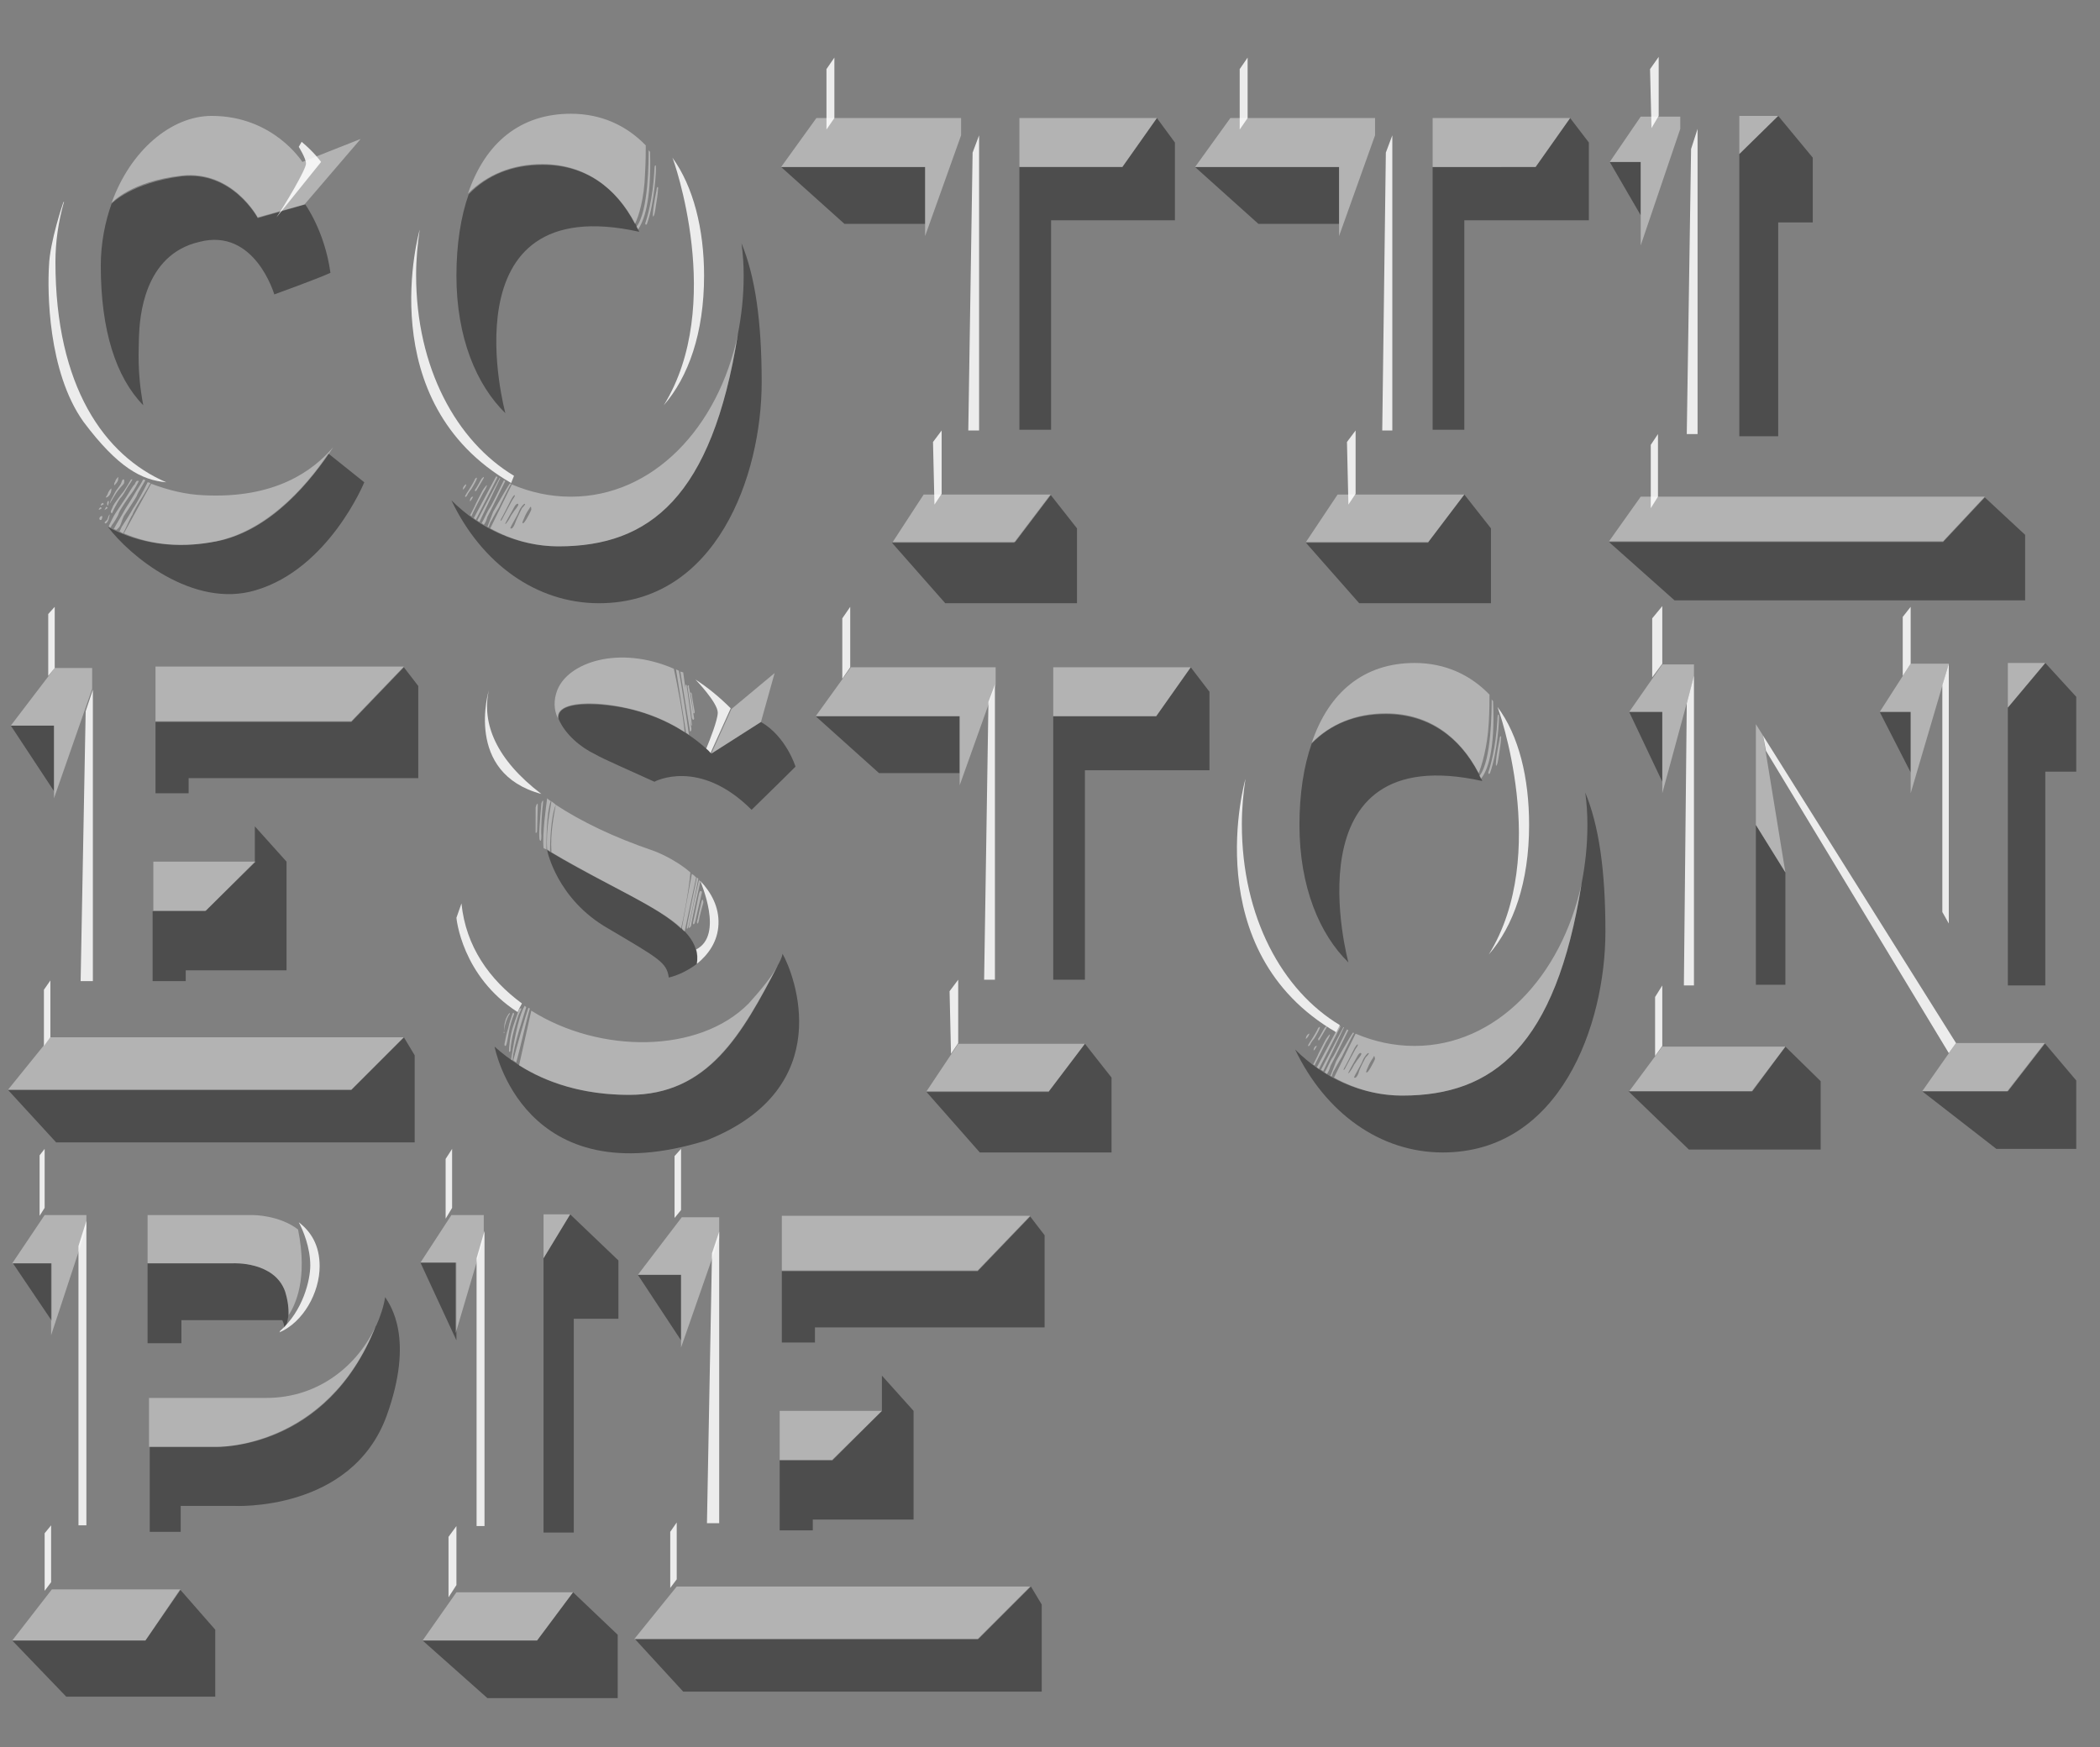<?xml version="1.0" encoding="utf-8"?>
<!-- Generator: Adobe Illustrator 19.0.0, SVG Export Plug-In . SVG Version: 6.00 Build 0)  -->
<svg version="1.1" id="Layer_1" xmlns="http://www.w3.org/2000/svg" xmlns:xlink="http://www.w3.org/1999/xlink" x="0px" y="0px"
	 viewBox="124 -99.4 291.7 242.7" style="enable-background:new 124 -99.4 291.7 242.7;" xml:space="preserve">
<rect x="124" y="-99.4" width="291.7" height="242.7" fill="#808080" stroke="none"/>
<style type="text/css">
	.st0{opacity:0.4;}
	.st1{enable-background:new    ;}
	.st2{fill:#010101;}
	.st3{fill:#FFFFFF;}
	.st4{opacity:0.85;}
</style>
<g class="st0">
	<g class="st1">
		<path class="st2" d="M166.4-71c0,0,2.7,3.7,3.5,9.5c-1.7,0.8-7.8,3-7.8,3s-2.7-9.3-10.4-7.3c-7.8,1.8-8.3,10.6-8.4,13.2
			c0,1.7-0.3,4.8,0.6,9.5c-3.8-3.9-5.9-10.4-5.9-19.4c0-3.1,0.6-6.1,1.5-8.6c0.1-0.1,2.8-2.9,9.7-3.8c7.1-0.8,10.6,5.8,10.6,5.8
			L166.4-71z M174.6-32.4c0,0-4.9,12-15.1,15c-8.7,2.6-17.6-4.9-20.5-8.8c4.4,2.4,9.6,3.1,15,2c7.1-1.5,12.5-7.6,15.6-12.2
			L174.6-32.4z"/>
		<path class="st2" d="M229.8-46.3c0,13-6.3,30.7-22.6,30.7c-8.7,0-16.3-5.5-20.5-14.3c4,4,9.3,6.4,14.9,6.4
			c12.6,0,21.3-6.8,24.9-29.5c0.5-2.6,0.8-5.2,0.8-8.1c0-1.6-0.1-3-0.3-4.5C228.9-61,229.8-54.8,229.8-46.3z M212.8-67.2
			c-27.1-6-18.6,25.2-18.6,25.2c-4-3.9-6.8-10.5-6.8-19.1c0-4.3,0.6-8.2,1.7-11.3c2.6-2.7,6.1-4.1,10.3-4.1
			C205.7-76.5,210.2-72.9,212.8-67.2z"/>
		<path class="st2" d="M252.5-76.2v7.9h-11.2l-8.8-7.9H252.5z M264.9-24.1l5-6.6l3.7,4.7v10.4h-18.3l-7.4-8.4H264.9z M287.2-79.6
			v10.8H270v29.1h-4.4v-36.5h14.3l4.8-6.8L287.2-79.6z"/>
		<path class="st2" d="M310-76.2v7.9h-11.2l-8.8-7.9H310z M322.4-24.1l5-6.6l3.7,4.7v10.4h-18.3l-7.4-8.4H322.4z M344.7-79.6v10.8
			h-17.3v29.1H323v-36.5h14.3l4.8-6.8L344.7-79.6z"/>
		<path class="st2" d="M351.9-76.9v7.4l-4.3-7.4H351.9z M405.3-25.1v9.1h-48.7l-9.1-8.1h46.4l5.8-6.2L405.3-25.1z M375.8-77.5v9H371
			v29.7h-5.4V-78l5.4-5.3L375.8-77.5z"/>
	</g>
	<g class="st1">
		<path class="st2" d="M181.6,47.2v12.1h-49.8l-6.7-7.3h47.7l7.3-7.3L181.6,47.2z M131.5,1.4v9.1l-6-9.1H131.5z M163.8,20.3v15.1
			h-14v1.5h-4.6v-9.7h7.3l6.9-6.9v-4.9L163.8,20.3z M182.1-4.1V8.7h-31.9v2.1h-4.6V0.9h27.2l7.3-7.6L182.1-4.1z"/>
		<path class="st2" d="M222.2,59c-25.6,8-29.5-13-29.5-13c4.1,3.7,10.2,6.7,18.7,6.7c10.9,0,15.6-8.4,20.7-18.1
			c-0.1,0.1-0.1,0.1-0.1,0.2c0.3-0.6,0.6-1.1,0.7-1.7C234.3,35.9,240.5,51.7,222.2,59z M220.8,34.5c-1.2,0.9-2.6,1.6-3.9,1.9
			c-0.3-2.1-1.3-2.6-8.4-6.8c-7.2-4.1-8.5-10.9-8.5-10.9C212,25.9,221.6,28.5,220.8,34.5z M222.8,5.3l6.9-4.4c3.5,2,4.8,6.2,4.8,6.2
			s-2.7,2.7-6.1,6c-7.3-7.3-13.5-3.9-13.5-3.9c-3.5-1.6-7.2-3.2-8.2-3.8c-2.1-1-4.2-2.8-5.1-4.9c-0.3-1.7,2.1-2.3,6-2
			C217.5-0.7,222.8,5.3,222.8,5.3z"/>
		<path class="st2" d="M257.3,0.1V8h-11.2l-8.8-7.9H257.3z M269.7,52.2l5-6.6l3.7,4.7v10.4h-18.3l-7.4-8.4H269.7z M292-3.3V7.6
			h-17.3v29.1h-4.4V0.1h14.3l4.8-6.8L292-3.3z"/>
		<path class="st2" d="M347,30c0,13-6.3,30.7-22.6,30.7c-8.7,0-16.3-5.5-20.5-14.3c4,4,9.3,6.4,14.9,6.4c12.6,0,21.3-6.8,24.9-29.5
			c0.5-2.6,0.8-5.2,0.8-8.1c0-1.6-0.1-3-0.3-4.5C346.1,15.3,347,21.5,347,30z M329.9,9.1c-27.1-6-18.6,25.2-18.6,25.2
			c-4-3.9-6.8-10.5-6.8-19.1c0-4.3,0.6-8.2,1.7-11.3c2.6-2.7,6.1-4.1,10.3-4.1C322.8-0.2,327.3,3.4,329.9,9.1z"/>
		<path class="st2" d="M354.9-0.5v9.7l-4.6-9.7H354.9z M376.9,50.8v9.5h-18.3l-8.4-8.1h17.1l4.7-6.2L376.9,50.8z M367.9,37.4V15.2
			l4.1,6.6v15.6H367.9z M389.4-0.5v8.4l-4.3-8.4H389.4z M412.4,50.7v9.5h-11.1L391,52.2h11.8l5.2-6.7L412.4,50.7z M412.4-2.6V7.8
			h-4.3v29.7h-5.2V-1.1l5.2-6.2L412.4-2.6z"/>
	</g>
	<g class="st1">
		<path class="st2" d="M131.2,76.1v8l-5.4-8H131.2z M144.2,128.5h-18.5l7.5,7.8h20.7V127l-4.9-5.6L144.2,128.5z M163.2,84h-14v3.2
			h-4.7V76.1h11.9c0,0,5.7-0.3,7.2,3.9c0.7,2.2,0.6,3.9-0.1,5.3C163.5,84.4,163.2,84,163.2,84z M177.7,97.3
			c-4.9,13.4-21.2,12.5-21.2,12.5h-7.4v3.6h-4.3v-11.8h9.2c0,0,15.4,0.6,22.2-16.8h0.1c-0.1,0-0.1,0.1-0.1,0.1
			c0.6-1.3,1.1-2.8,1.3-4.1C178.2,81.9,181.6,86.5,177.7,97.3z"/>
		<path class="st2" d="M187.4,76v10.8l-5-10.8H187.4z M198.6,128.5h-15.9l9,8h18.1v-8.8l-6.2-5.9L198.6,128.5z M199.5,113.6V75.4
			l3.7-6.1l6.7,6.4v8.1h-6.2v29.7H199.5z"/>
		<path class="st2" d="M268.7,123.5v12.1h-49.8l-6.7-7.3h47.7l7.3-7.3L268.7,123.5z M218.6,77.7v9.1l-6-9.1H218.6z M250.9,96.6v15.1
			h-14v1.5h-4.6v-9.7h7.3l6.9-6.9v-4.9L250.9,96.6z M269.1,72.2V85h-31.9v2.1h-4.6v-9.9h27.2l7.3-7.6L269.1,72.2z"/>
	</g>
</g>
<g class="st0">
	<g class="st1">
		<path class="st3" d="M137.8-28.6c-0.2,0.1,0-0.2,0.1-0.3s0.2,0,0.2,0.1S138-28.7,137.8-28.6z M138.1-27.2c-0.2,0.1-0.3,0-0.3-0.2
			c0.1-0.3,0.3-0.3,0.3-0.3C138.3-27.8,138.2-27.4,138.1-27.2z M138.4-29.4c0,0.1-0.1,0.1-0.3,0.2s-0.1-0.2,0.1-0.3
			C138.3-29.6,138.3-29.5,138.4-29.4z M138.6-28.6c-0.2,0.2,0-0.1,0.1-0.3s0.1-0.1,0.2,0C139.1-28.9,138.8-28.7,138.6-28.6z
			 M139.1-27.3c-0.1,0.4-0.4,0.7-0.5,0.6c-0.2-0.1,0.1-0.3,0.3-0.5c0.1-0.3,0.2-0.6,0.3-0.7C139.3-28.1,139.2-27.7,139.1-27.3z
			 M139-30.9c0.1-0.3,0.4-0.6,0.4-0.6c0.1-0.2,0.1,0.2,0,0.5s-0.3,0.6-0.6,0.7S138.9-30.5,139-30.9z M139-29.2
			c-0.1,0.2-0.2-0.4,0-0.6C139.2-29.9,139.1-29.4,139-29.2z M139.5-26.4c0,0.1-0.1,0.2-0.2,0.3c-0.1-0.1-0.1-0.1-0.2-0.2
			c0.2-0.4,0.7-1.5,1-1.9c0.4-0.6,1-1.5,1.4-2.1s1-1.7,1.2-1.8c0.1-0.3,0.3-0.5,0.3-0.5h0.3c0,0-0.6,1.2-1,1.7s-1.7,2.4-1.8,2.8
			S139.7-26.6,139.5-26.4z M140.2-31c-0.2,0.3-0.8,1.3-0.9,1.5c-0.1,0.3,0-0.3,0.2-0.6s0.4-0.8,0.6-1.1s0.6-0.8,0.7-1
			c0.1-0.3,0.2-0.6,0.3-0.6c0.2-0.1,0.2,0.4,0.1,0.6C141-32,140.4-31.3,140.2-31z M142.2-32.8h0.2c0,0-0.2,0.4-0.5,0.8
			c-0.3,0.4-0.6,1.1-1,1.6c-0.4,0.4-0.6,0.9-0.9,1.4s-0.4,1-0.5,0.9c-0.3-0.2,0.1-0.6,0.2-1c0.2-0.4,0.9-1.3,1.2-1.7
			C141.3-31.2,142.2-32.8,142.2-32.8z M166-76.9l-6.2,7.7c0,0-3.5-6.6-10.6-5.8c-7,0.8-9.6,3.7-9.7,3.8c2.6-7.3,8.3-12.1,13.9-12.1
			C162-83.3,166-76.9,166-76.9z M140-32.5c0.1-0.4,0.4-0.6,0.4-0.6c0.1-0.2,0,0.1,0,0.4c-0.1,0.3-0.3,0.5-0.4,0.6
			C139.8-31.8,139.8-32.2,140-32.5z M140.5-26.1c-0.1,0.1-0.2,0.2-0.3,0.3c-0.2,0-0.3-0.1-0.4-0.1c0.3-0.6,1.3-2.2,1.6-2.8
			c0.4-0.6,1.2-1.9,1.6-2.6c0.4-0.6,0.8-1.3,0.9-1.5c0.1,0,0.2,0.1,0.3,0.1c-0.2,0.4-1.1,1.8-1.2,2.2c-0.2,0.4-1.6,2.5-1.8,2.8
			C140.9-27.1,140.8-26.4,140.5-26.1z M142.4-27.9c-0.3,0.4-1,2.1-1.3,2.6c-0.2-0.1-0.3-0.2-0.5-0.3c0.1-0.1,0.2-0.4,0.3-0.6
			c0.2-0.3,1.3-2,1.6-2.6c0.4-0.5,1.8-3.1,2-3.6c0.2,0,0.3,0.1,0.4,0.1c-0.2,0.4-0.8,1.4-1.1,1.9C143.4-29.8,142.5-28.3,142.4-27.9z
			 M170.3-37.3c-3,4.6-8.6,11.6-16.2,13.1c-4.6,0.9-8.9,0.6-12.9-1.1l3.8-6.9c2.4,0.9,4.8,1.5,7.3,1.6
			C162.2-30.1,167.5-34,170.3-37.3z M166-76.9l-6.2,7.7l6.5-1.8l7.8-9.1L166-76.9z"/>
		<path class="st3" d="M188.3-31.5c0-0.2,0.2-0.5,0.4-0.6s-0.1,0.4-0.1,0.4C188.4-31.4,188.2-31.3,188.3-31.5z M190.2-32.8
			c-0.1,0.3-0.7,1.3-0.7,1.3s-0.5,0.6-0.6,0.9c-0.2,0.3-0.3,0.3-0.3,0.1c0.1-0.2,0.3-0.5,0.5-0.8c0.2-0.3,0.8-1.3,0.9-1.6
			C190.2-33.1,190.3-33.1,190.2-32.8z M212.2-68.3c-2.6-5-6.9-8.3-12.9-8.3c-4.2,0-7.7,1.5-10.3,4.1c2.4-7.1,7.3-11.1,14.3-11.1
			c4.3,0,7.8,1.7,10.4,4.4c0,0.9,0,2.1-0.1,3.9C213.5-71.8,212.7-69.3,212.2-68.3z M189.5-27.7c-0.1-0.1-0.1-0.1-0.2-0.1
			c0.2-0.4,0.5-1,0.6-1.2c0.1-0.3,0.9-1.8,1.1-2.2c0.3-0.5,0.5-0.7,0.6-0.8c0.2,0-0.5,1.1-0.5,1.1S189.7-28.3,189.5-27.7z
			 M189.7-30.4c0.1-0.1-0.2,0.4-0.2,0.4c-0.2,0.3-0.3,0.3-0.2,0S189.5-30.4,189.7-30.4z M190.1-27.2c-0.1-0.1-0.2-0.2-0.3-0.2
			l3.1-5.8c0.1,0,0.2,0,0.2,0.1L190.1-27.2z M190-31.4c0.2-0.2,0.7-1.2,0.9-1.5c0.3-0.3,0.3-0.3,0.3-0.1c-0.1,0.2-1,1.7-1,1.7
			C190.1-31.1,189.9-31.1,190-31.4z M190.6-26.9c-0.1-0.1-0.2-0.1-0.3-0.2l3.1-5.9h0.1L190.6-26.9z M191.2-26.5
			c-0.1-0.1-0.2-0.2-0.3-0.2c0.3-0.5,0.8-1.7,1.1-2.1s1.6-3.1,2-3.9c0,0,0.1,0.1,0.2,0.1c-0.4,0.8-2.2,4.5-2.5,5
			C191.6-27.2,191.4-26.7,191.2-26.5z M195-32.2c-0.4,0.6-1.4,2.7-1.7,3.3c-0.5,0.8-1,1.8-1.2,2.1c-0.1,0.3-0.2,0.5-0.2,0.6
			c-0.1,0-0.1,0-0.2,0c0.2-0.5,0.6-1.6,0.8-2.1c0.3-0.5,1.8-3.2,2.3-3.9C194.8-32.3,194.9-32.2,195-32.2z M226.5-53
			c-3.6,22.7-12.3,29.5-24.9,29.5c-3.4,0-6.6-0.9-9.5-2.5l3-6.1c2.6,1.1,5.3,1.7,8.2,1.7C214.7-30.4,223.8-40,226.5-53z M193.7-27.2
			c0.2-0.4,1.5-2.8,1.5-2.8s0.4-0.5,0.3-0.6s-0.4,0.4-0.6,0.8c-0.3,0.6-1.1,2.2-1.3,2.5C193.5-27.1,193.5-26.9,193.7-27.2z
			 M195-27.8c0.3-0.4,0.4-0.6,0.4-0.6s0.6-0.7,0.6-0.9c0-0.2-0.3-0.2-0.6,0.4s-1.4,2.4-1.2,2.3S194.8-27.4,195-27.8z M196.5-28.8
			c0,0,0.6-0.6,0.4-0.6c-0.1-0.1-0.6,0.5-0.8,1c-0.2,0.6-1.3,2.3-1.2,2.4c0.2,0.1,0.4-0.1,0.6-0.6C195.7-27.2,196.5-28.8,196.5-28.8
			z M197.5-28.7c-0.3,0.4-0.6,1-0.7,1.3c-0.2,0.4-0.4,0.9,0,0.6c0.3-0.4,0.5-0.8,0.5-0.8s0.4-0.7,0.5-1
			C197.8-29.1,197.7-29.1,197.5-28.7z M212.6-67.5c0-0.1-0.1-0.3-0.2-0.4c1.7-2.1,1.7-9.3,1.7-10.7c0,0.1,0.1,0.2,0.2,0.3
			C214.5-71.3,213.4-68.6,212.6-67.5z M213.9-68.4c-0.1,0.4-0.4,0.2-0.2-0.2c0.1-0.3,1-3.1,1.2-7.2c0,0,0-0.8,0.2-0.6
			C215.2-75.9,214.9-71.2,213.9-68.4z M214.8-70.8c0.1-0.7,0.3-1.7,0.4-2.2c0-0.5,0.3-0.6,0.2-0.1c0,0.5-0.2,1.7-0.2,1.7
			c-0.1,0.5-0.2,1.7-0.4,2C214.6-69,214.7-70.1,214.8-70.8z"/>
		<path class="st3" d="M252.5-76.2h-20l4.9-6.8h20.1v2.4l-5,14V-76.2z M252.3-30.7H270l-5,6.6h-17L252.3-30.7z M265.6-83h19.1
			l-4.8,6.8h-14.3V-83z"/>
		<path class="st3" d="M310-76.2h-20l4.9-6.8h20.1v2.4l-5,14V-76.2z M309.8-30.7h17.6l-5,6.6h-17L309.8-30.7z M323-83h19.1l-4.8,6.8
			H323V-83z"/>
		<path class="st3" d="M351.9-76.9h-4.3l4.3-6.3h5.5v1.7l-5.5,16.2V-76.9z M351.9-30.4h47.8l-5.8,6.2h-46.4L351.9-30.4z M365.6-78
			v-5.3h5.4L365.6-78z"/>
	</g>
	<g class="st1">
		<path class="st3" d="M180.1,44.7l-7.3,7.3h-47.7l5.9-7.3H180.1z M131.5,1.4h-6l6.1-8h5.2v2.9l-5.3,15.2V1.4z M145.3,20.3h14.2
			l-6.9,6.8h-7.3V20.3z M145.7-6.8h34.4l-7.3,7.6h-27.2V-6.8z"/>
		<path class="st3" d="M194,43.9c0-0.2,0-0.9,0.2-1.5c0.1-0.5,0.5-1,0.5-1s0.2-0.2,0.1,0.1C194.7,41.5,194.1,42.7,194,43.9
			c0.1,0.1,0.1,0.2,0,0.2S194,44,194,43.9z M195.4,41.5c0,0-0.4,1-0.6,1.9s-0.4,2.6-0.6,2.5c-0.2,0-0.1-0.4-0.1-0.4
			c0.1-0.6,0.3-1.5,0.5-2.1c0.1-0.6,0.5-1.7,0.6-2C195.4,41.1,195.4,41.5,195.4,41.5z M194.7,46.6c0-0.4,0.1-2,0.6-3.5
			s0.8-2.3,0.8-2.3s0.2-0.2,0.3-0.1s-0.3,0.6-0.5,1.3s-0.9,2.7-1,4.6C194.9,46.6,194.7,46.9,194.7,46.6z M195.2,47.9
			c0,0-0.1-0.1-0.2-0.1c0.2-1.3,0.9-5.9,1.9-7.5c0,0.1,0.1,0.1,0.2,0.2C196.9,41.3,195.3,45.8,195.2,47.9z M195.7,48.2
			c-0.1-0.1-0.3-0.2-0.4-0.3c0.4-1.6,1.7-6.2,2.1-7.3c0.1,0,0.1,0.1,0.2,0.1C197.1,42.4,196.1,46.9,195.7,48.2z M232.1,34.6
			c-5,9.7-9.7,18.1-20.7,18.1c-6.5,0-11.5-1.7-15.3-4.1l1.7-7.6c9.5,6,23.3,6,30.2-1C229.8,38,231.2,36.3,232.1,34.6z M198.4,16.3
			c0,0,0-0.2,0-0.6c0-0.5,0-2.7,0-2.9c0,0,0.1-0.5,0.2-0.5c0.1-0.1,0.1-0.1,0.1,0.2c0,0.2-0.1,3.2-0.1,3.5S198.5,16.3,198.4,16.3z
			 M199.4,12.5c-0.1,0.4-0.3,3.6-0.2,4.2c0,0,0,0.7-0.1,0.7c-0.2,0-0.2-0.4-0.2-1.1c0-0.6,0.3-4.1,0.3-4.1s0.1-0.3,0.2-0.4
			C199.5,11.9,199.4,12.1,199.4,12.5z M200.5,11.9c-0.6,1.7-0.6,5.5-0.6,6.7c-0.2-0.1-0.3-0.1-0.4-0.2c-0.2-2,0.4-6.1,0.5-6.9
			C200.2,11.7,200.4,11.8,200.5,11.9z M200.4,18.9c-0.1-0.1-0.2-0.2-0.4-0.3c-0.2-2.8,0.5-5.9,0.6-6.7c0.2,0.2,0.4,0.3,0.6,0.5
			C200.5,14.1,200.4,17.7,200.4,18.9z M218.6,29.6c-3.2-3.1-10.1-5.9-18-10.6c-0.2-2.7,0.4-5.4,0.6-6.6c3.5,2.3,8,4.5,13.6,6.4
			c0,0,2.8,1,5.1,3C219.7,24.3,218.9,28.4,218.6,29.6z M219.1,2.3c-2.6-1.7-6.4-3.4-11.6-3.9c-3.9-0.3-6.2,0.4-6,2
			c-0.6-1.2-0.6-2.6-0.1-3.9c1.5-3.9,8.6-6.3,16.2-3C218-4.7,218.9-0.1,219.1,2.3z M217.9-6.4c0.2,0.1,0.3,0.1,0.4,0.2
			c0.3,1.5,1.2,7.3,1.4,8.9c-0.1-0.1-0.2-0.2-0.4-0.3L217.9-6.4z M218.5-6.1c0.1,0,0.3,0.1,0.4,0.1c0.2,1.7,1.1,7.3,1.1,7.6
			c0.1,0.4,0,0.6-0.1,0.6c-0.1,0.1-0.1-0.3-0.1-0.3L218.5-6.1z M220.1,22c0.2,0.1,0.4,0.3,0.6,0.5l-1.6,7.5
			c-0.1-0.1-0.3-0.2-0.4-0.4L220.1,22z M219.4-3.9c0.1,0.3,0.7,5.1,0.7,5.1s0,0.4-0.1,0.1s-0.8-5.2-0.8-5.2s0-0.4,0.1-0.4
			C219.4-4.2,219.4-4.2,219.4-3.9z M219.4,29.6c-0.1-0.1,1.1-5.6,1.4-7.1c0.1,0.1,0.2,0.1,0.2,0.2c-0.3,1.6-1.3,6.5-1.4,6.7
			C219.5,29.7,219.4,29.6,219.4,29.6z M220.1,0.3c0-0.3-0.6-4.3-0.6-4.3s0-0.2,0.1-0.2s0.1,0,0.1,0.3c0.1,0.2,0.7,4.2,0.7,4.2
			s0.1,0.2-0.1,0.3C220.2,0.6,220.2,0.5,220.1,0.3z M221.1,22.8c0,0.1,0.1,0.2,0.2,0.2c-0.3,1.3-1.3,5.9-1.3,6.2
			c-0.1,0.2-0.2,0.3-0.3,0.3s0-0.2,0-0.2S220.8,24,221.1,22.8z M220.1-3c0,0.3,0.4,2.5,0.4,2.5s0,0.2-0.1,0.2s-0.1-0.1-0.1-0.2
			S220-2.8,220-2.8s-0.1-0.3-0.1-0.4C220-3.2,220-3.2,220.1-3z M220.3,29c-0.1-0.1,0-0.4,0-0.4l0.8-3.9c0.1-0.2,0.1-0.4,0.3-0.3
			c0.1,0,0.1,0.2,0.1,0.2s-0.9,3.8-0.9,3.9C220.5,28.8,220.5,29,220.3,29z M221.6,25.6c0.1,0,0.1,0.4,0.1,0.4s-0.6,2.1-0.6,2.4
			c-0.1,0.3-0.1,0.5-0.2,0.5c-0.2-0.1,0-0.6,0-0.6s0.4-1.9,0.5-2.3C221.5,25.6,221.5,25.6,221.6,25.6z M231.6-5.9l-1.9,6.8l-6.9,4.4
			l2.8-6.2L231.6-5.9z"/>
		<path class="st3" d="M257.3,0.1h-20l4.9-6.8h20.1v2.4l-5,14V0.1z M257.1,45.6h17.6l-5,6.6h-17L257.1,45.6z M270.3-6.7h19.1
			l-4.8,6.8h-14.3V-6.7z"/>
		<path class="st3" d="M305.4,44.8c0-0.2,0.2-0.5,0.4-0.6s-0.1,0.4-0.1,0.4C305.5,44.9,305.3,45,305.4,44.8z M307.3,43.5
			c-0.1,0.3-0.7,1.3-0.7,1.3s-0.5,0.6-0.6,0.9c-0.2,0.3-0.3,0.3-0.3,0.1c0.1-0.2,0.3-0.5,0.5-0.8c0.2-0.3,0.8-1.3,0.9-1.6
			C307.3,43.2,307.4,43.2,307.3,43.5z M329.4,8c-2.6-5-6.9-8.3-12.9-8.3c-4.2,0-7.7,1.5-10.3,4.1c2.4-7.1,7.3-11.1,14.3-11.1
			c4.3,0,7.8,1.7,10.4,4.4c0,0.9,0,2.1-0.1,3.9C330.6,4.5,329.8,7,329.4,8z M306.6,48.6c-0.1-0.1-0.1-0.1-0.2-0.1
			c0.2-0.4,0.5-1,0.6-1.2c0.1-0.3,0.9-1.8,1.1-2.2c0.3-0.5,0.5-0.7,0.6-0.8c0.2,0-0.5,1.1-0.5,1.1S306.9,48,306.6,48.6z M306.9,45.9
			c0.1-0.1-0.2,0.4-0.2,0.4c-0.2,0.3-0.3,0.3-0.2,0S306.7,45.9,306.9,45.9z M307.2,49.1c-0.1-0.1-0.2-0.2-0.3-0.2l3.1-5.8
			c0.1,0,0.2,0,0.2,0.1L307.2,49.1z M307.1,44.9c0.2-0.2,0.7-1.2,0.9-1.5c0.3-0.3,0.3-0.3,0.3-0.1c-0.1,0.2-1,1.7-1,1.7
			C307.2,45.2,307.1,45.2,307.1,44.9z M307.8,49.4c-0.1-0.1-0.2-0.1-0.3-0.2l3.1-5.9h0.1L307.8,49.4z M308.3,49.8
			c-0.1-0.1-0.2-0.2-0.3-0.2c0.3-0.5,0.8-1.7,1.1-2.1s1.6-3.1,2-3.9c0,0,0.1,0.1,0.2,0.1c-0.4,0.8-2.2,4.5-2.5,5
			C308.7,49.1,308.5,49.6,308.3,49.8z M312.1,44.1c-0.4,0.6-1.4,2.7-1.7,3.3c-0.5,0.8-1,1.8-1.2,2.1c-0.1,0.3-0.2,0.5-0.2,0.6
			c-0.1,0-0.1,0-0.2,0c0.2-0.5,0.6-1.6,0.8-2.1c0.3-0.5,1.8-3.2,2.3-3.9C311.9,44,312,44.1,312.1,44.1z M343.7,23.3
			c-3.6,22.7-12.3,29.5-24.9,29.5c-3.4,0-6.6-0.9-9.5-2.5l3-6.1c2.6,1.1,5.3,1.7,8.2,1.7C331.8,45.9,340.9,36.3,343.7,23.3z
			 M310.8,49.1c0.2-0.4,1.5-2.8,1.5-2.8s0.4-0.5,0.3-0.6s-0.4,0.4-0.6,0.8c-0.3,0.6-1.1,2.2-1.3,2.5
			C310.6,49.2,310.6,49.4,310.8,49.1z M312.1,48.5c0.3-0.4,0.4-0.6,0.4-0.6s0.6-0.7,0.6-0.9c0-0.2-0.3-0.2-0.6,0.4s-1.4,2.4-1.2,2.3
			S311.9,48.9,312.1,48.5z M313.7,47.5c0,0,0.6-0.6,0.4-0.6c-0.1-0.1-0.6,0.5-0.8,1c-0.2,0.6-1.3,2.3-1.2,2.4
			c0.2,0.1,0.4-0.1,0.6-0.6C312.8,49.1,313.7,47.5,313.7,47.5z M314.7,47.6c-0.3,0.4-0.6,1-0.7,1.3c-0.2,0.4-0.4,0.9,0,0.6
			c0.3-0.4,0.5-0.8,0.5-0.8s0.4-0.7,0.5-1C314.9,47.2,314.9,47.2,314.7,47.6z M329.7,8.8c0-0.1-0.1-0.3-0.2-0.4
			c1.7-2.1,1.7-9.3,1.7-10.7c0,0.1,0.1,0.2,0.2,0.3C331.7,5,330.6,7.7,329.7,8.8z M331,7.9c-0.1,0.4-0.4,0.2-0.2-0.2
			c0.1-0.3,1-3.1,1.2-7.2c0,0,0-0.8,0.2-0.6C332.3,0.4,332,5.1,331,7.9z M331.9,5.5c0.1-0.7,0.3-1.7,0.4-2.2c0-0.5,0.3-0.6,0.2-0.1
			c0,0.5-0.2,1.7-0.2,1.7c-0.1,0.5-0.2,1.7-0.4,2C331.7,7.3,331.8,6.2,331.9,5.5z"/>
		<path class="st3" d="M354.9-0.5h-4.6l4.6-6.6h4.4v1.7l-4.4,16.2V-0.5z M367.4,52.2h-17.1l4.6-6.2H372L367.4,52.2z M367.9,15.2v-14
			l1,1.6l3.1,19L367.9,15.2z M389.4-0.5h-4.3l4.3-6.7h5.3l-5.3,18V-0.5z M395.7,45.5h12.4l-5.2,6.7H391L395.7,45.5z M402.9-1.1v-6.2
			h5.2L402.9-1.1z"/>
	</g>
	<g class="st1">
		<path class="st3" d="M130.2,69.4h5.8v1.8l-4.9,14.9v-10h-5.4L130.2,69.4z M131.2,121.4h17.9l-4.9,7.1h-18.5L131.2,121.4z
			 M164.1,83.3c0-0.9-0.1-2-0.5-3.3c-1.5-4.2-7.2-3.9-7.2-3.9h-11.9v-6.7h14.7c0,0,3.6,0,6.2,2C166.8,78.3,165,81.9,164.1,83.3z
			 M176.2,84.8L176.2,84.8c-6.9,17.3-22.3,16.8-22.3,16.8h-9.2v-6.8c0,0,12.5,0,16.3,0C168.4,94.8,173.8,90.1,176.2,84.8z"/>
		<path class="st3" d="M187.4,76h-5l4.3-6.6h4.5v3.2l-3.9,13.2V76z M187.4,121.8h16.2l-5,6.7h-15.9L187.4,121.8z M199.5,75.4v-6.1
			h3.7L199.5,75.4z"/>
		<path class="st3" d="M267.1,121l-7.3,7.3h-47.7l5.9-7.3H267.1z M218.6,77.7h-6l6.1-8h5.2v2.9l-5.3,15.2V77.7z M232.3,96.6h14.2
			l-6.9,6.8h-7.3V96.6z M232.7,69.5h34.4l-7.3,7.6h-27.2V69.5z"/>
	</g>
</g>
<g class="st4">
	<g class="st1">
		<path class="st3" d="M147.1-32.4c-3.4-0.3-6.7-2-11.5-8.4c-5-7-5-18.3-4.8-21.6c0.1-3.4,2-8.9,2-8.9l0.1-0.1
			c-0.8,2.8-1.2,5.6-1.2,8.4C131.7-45.7,138.5-36.1,147.1-32.4z M162.4-69.2c1.1-1.6,4.2-6.8,4.1-7.5c0-0.7-1-2.3-1-2.3l0.4-0.7
			c1.8,1.5,2.7,2.8,2.7,2.8L162.4-69.2z"/>
		<path class="st3" d="M195-32.3c-19.6-11.3-12.7-35.2-12.7-35.2c-0.3,2-0.5,4.1-0.5,6.3c0,12.9,5.6,23.1,13.6,27.9L195-32.3z
			 M221.8-61.1c0,8-2.2,14.1-5.6,18c8.6-13.9,1.3-34.3,1.2-34.4C220.3-73.5,221.8-67.6,221.8-61.1z"/>
		<path class="st3" d="M238.8-89.8l1.1-1.6v8.4l-1.1,1.6V-89.8z M253.6-38l1.2-1.6v8.8l-1,1.5L253.6-38z M259.1-78.2l0.9-2.4v41
			h-1.5L259.1-78.2z"/>
		<path class="st3" d="M296.2-89.8l1.1-1.6v8.4l-1.1,1.6V-89.8z M311.1-38l1.2-1.6v8.8l-1,1.5L311.1-38z M316.5-78.2l0.9-2.4v41H316
			L316.5-78.2z"/>
		<path class="st3" d="M353.2-89.8l1.2-1.7v8.2l-1,1.7L353.2-89.8z M353.3-37.6l1-1.5v8.7l-1,1.6V-37.6z M358.9-78.7l0.9-2.8v42.4
			h-1.5L358.9-78.7z"/>
	</g>
	<g class="st1">
		<path class="st3" d="M131,36.8v7.9l-0.9,1.2v-7.8L131,36.8z M131.6-15.1v8.5l-0.9,1.1v-8.6L131.6-15.1z M136.9-3.6v40.5h-1.7
			l0.7-37.5L136.9-3.6z"/>
		<path class="st3" d="M187.4,28.1l0.7-2c0.6,6,3.9,10.6,8.4,13.9c-0.2,0.4-0.4,0.7-0.6,1.2C188.1,36.2,187.4,28.1,187.4,28.1z
			 M191.9-3.5c-1,4.6,1,9.6,7.3,14.4C188.4,8,191.9-3.5,191.9-3.5z M225.5-1l-2.8,6.2c0,0-0.2-0.3-0.6-0.6c0.5-1.2,1.6-4,1.6-5
			c0-1.4-3.1-4.6-3.1-4.6C222.3-3.9,223.9-2.6,225.5-1z M220.8,34.5c0.1-0.7,0.1-1.4-0.1-2c3.9-2,0.6-9.3,0.6-9.5
			c1.5,1.6,2.6,3.6,2.5,6S222.4,33.2,220.8,34.5z"/>
		<path class="st3" d="M241-13.5l1.1-1.6v8.4L241-5.1V-13.5z M255.9,38.3l1.2-1.6v8.8l-1,1.5L255.9,38.3z M261.3-1.9l0.9-2.4v41
			h-1.5L261.3-1.9z"/>
		<path class="st3" d="M309.6,44C290.1,32.7,297,8.8,297,8.8c-0.3,2-0.5,4.1-0.5,6.3c0,12.9,5.6,23.1,13.6,27.9L309.6,44z
			 M336.4,15.2c0,8-2.2,14.1-5.6,18c8.6-13.9,1.3-34.3,1.2-34.4C335,2.8,336.4,8.7,336.4,15.2z"/>
		<path class="st3" d="M353.5-13.5l1.4-1.7v8l-1.4,1.9V-13.5z M353.9,39.1l1-1.6v8.4l-1,1.4V39.1z M358.3-1.7l1-3.8v43h-1.4
			L358.3-1.7z M369.3,4.9l-0.4-2.1l26.8,42.7l-1,1.4L369.3,4.9z M388.3-13.7l1.1-1.4v7.9l-1.1,1.7V-13.7z M394.7-7.2v36.1l-0.9-1.6
			V-4.2L394.7-7.2z"/>
	</g>
	<g class="st1">
		<path class="st3" d="M129.5,61.1l0.7-0.9v8.2l-0.7,1.1V61.1z M130.2,113.6l0.9-1.1v7.9l-0.9,1.2V113.6z M134.9,73.7l1.1-3.5v42.3
			h-1.1V73.7z M168.4,76.5c0,3.7-2.3,7.8-5.6,9.2c0,0,0.1-0.1,0.1-0.2c3.2-2.8,4.2-7.1,4.2-9.1c0-2.5-1-4.9-1.6-6
			C167.2,71.7,168.4,73.6,168.4,76.5z"/>
		<path class="st3" d="M185.9,61.6l0.9-1.4v8.2l-0.9,1.5V61.6z M187.4,112.6v8.2l-1.1,1.7v-8.4L187.4,112.6z M191.3,71.6v41h-1.1
			V75.4L191.3,71.6z"/>
		<path class="st3" d="M218,112.1v7.9l-0.9,1.2v-7.8L218,112.1z M218.6,60.2v8.5l-0.9,1.1v-8.6L218.6,60.2z M223.9,71.7v40.5h-1.7
			l0.7-37.5L223.9,71.7z"/>
	</g>
</g>
</svg>
